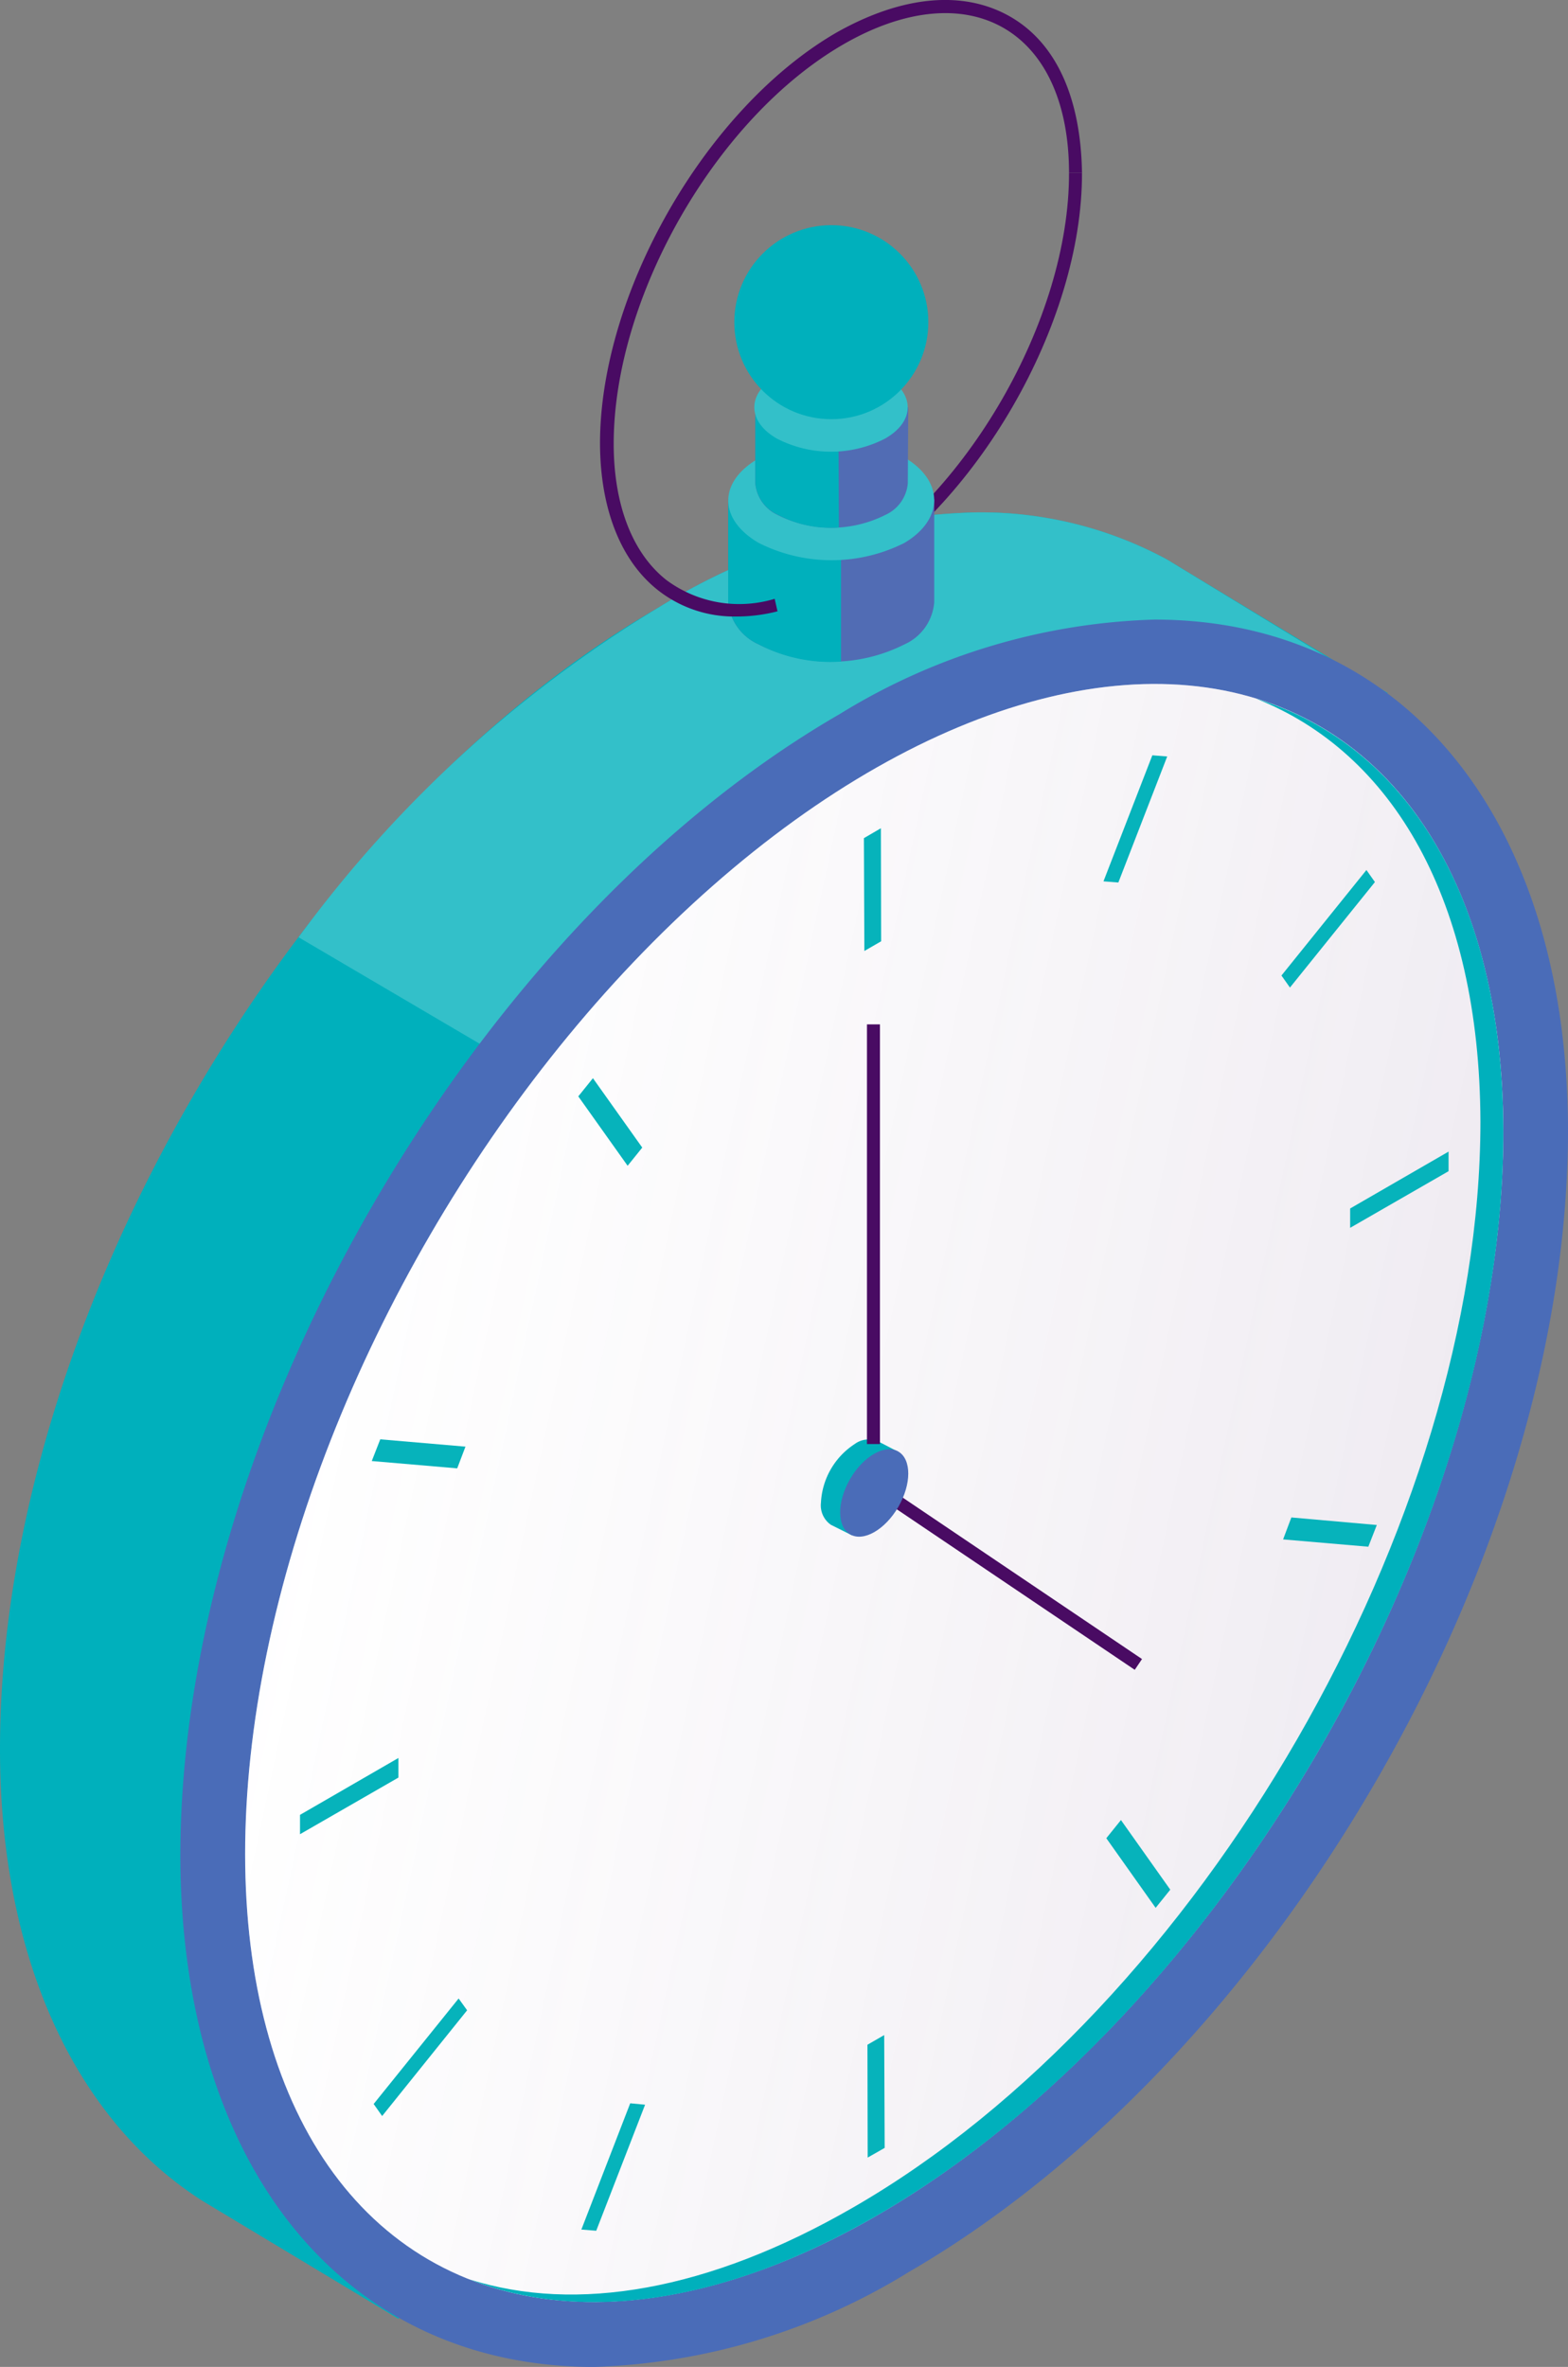 <svg xmlns="http://www.w3.org/2000/svg" xmlns:xlink="http://www.w3.org/1999/xlink" viewBox="0 0 66.43 100.28"><rect x="0" y="0" width="66.43" height="100.28" fill="#808080" stroke="none"/><defs><style>.cls-1{fill:#00b0bc;}.cls-2{fill:#33c0c9;}.cls-3{fill:#4a6cb8;}.cls-4{fill:#fff;}.cls-5{fill:url(#linear-gradient);}.cls-6{fill:#06b3bb;}.cls-7{isolation:isolate;}.cls-8{fill:#490b63;}.cls-9{fill:#516cb4;}</style><linearGradient id="linear-gradient" x1="12.24" y1="57.94" x2="219.26" y2="102.33" gradientTransform="translate(73.12 -0.55) rotate(59.84)" gradientUnits="userSpaceOnUse"><stop offset="0" stop-color="#fff" stop-opacity="0.25"/><stop offset="1" stop-color="#42145f" stop-opacity="0.75"/></linearGradient></defs><title>3-mid_sized_businesses</title><g id="Layer_2" data-name="Layer 2"><g id="NatWest-longform_3-digitisation-desktop"><path class="cls-1" d="M58.79,29.36l-9.34-5.65h0a16.55,16.55,0,0,0-8.17-2,26.83,26.83,0,0,0-13.33,4C20.41,30.05,13.37,37.46,8.11,46.56S0,65.44,0,74.1C0,83,3.21,89.81,8.57,93.24l8.31,5L39,61.82,30.85,91.71C38.38,87.36,45.42,80,50.68,70.85S58.82,52,58.79,43.31a29,29,0,0,0-1.92-10.79Z"/><path class="cls-2" d="M49.45,23.71h0a16.55,16.55,0,0,0-8.17-2,26.83,26.83,0,0,0-13.33,4,52.7,52.7,0,0,0-15.3,14l7.67,4.51L57,33c-.05-.15-.1-.3-.16-.45l1.92-3.16Z"/><path class="cls-3" d="M25.17,100.28c-10.61,0-17.49-8.49-17.53-21.63,0-8.66,2.86-18.44,8.12-27.54S28.05,34.6,35.58,30.25a26.86,26.86,0,0,1,13.33-4c10.61,0,17.49,8.49,17.52,21.63,0,8.66-2.85,18.44-8.11,27.54S46,91.91,38.5,96.26A27,27,0,0,1,25.17,100.28Z"/><ellipse class="cls-4" cx="37.04" cy="63.25" rx="37.57" ry="21.76" transform="translate(-36.26 63.5) rotate(-59.84)"/><ellipse class="cls-5" cx="37.04" cy="63.25" rx="37.57" ry="21.76" transform="translate(-36.26 63.5) rotate(-59.84)"/><path class="cls-1" d="M53.21,29.6c5.79,2.28,9.48,8.55,9.51,17.92,0,16.92-11.85,37.52-26.57,46C30,97.07,24.4,98,19.89,96.57c4.66,1.84,10.67,1.1,17.24-2.69,14.72-8.5,26.61-29.1,26.56-46C63.66,38,59.56,31.54,53.21,29.6Z"/><polygon class="cls-6" points="37.46 86.22 37.48 91 36.76 91.41 36.75 86.63 37.46 86.22"/><g class="cls-7"><polygon class="cls-6" points="47.49 77.11 49.58 80.06 48.96 80.83 46.87 77.88 47.49 77.11"/><polygon class="cls-6" points="48.82 32 49.45 32.05 47.38 37.39 46.75 37.34 48.82 32"/><polygon class="cls-6" points="37.32 35.09 37.33 39.88 36.62 40.29 36.6 35.51 37.32 35.09"/><polygon class="cls-6" points="61.37 48.79 61.37 49.62 57.2 52.02 57.2 51.2 61.37 48.79"/><polygon class="cls-6" points="26.7 89.11 27.33 89.17 25.26 94.51 24.63 94.46 26.7 89.11"/><polygon class="cls-6" points="19.43 84.67 19.79 85.17 16.19 89.65 15.83 89.14 19.43 84.67"/><polygon class="cls-6" points="16.88 74.48 16.88 75.31 12.71 77.71 12.71 76.89 16.88 74.48"/><polygon class="cls-6" points="16.11 60.98 19.72 61.29 19.37 62.21 15.75 61.9 16.11 60.98"/><polygon class="cls-6" points="25.12 45.68 27.21 48.62 26.59 49.39 24.5 46.45 25.12 45.68"/></g><polygon class="cls-6" points="57.89 36.86 58.25 37.37 54.65 41.84 54.29 41.33 57.89 36.86"/><polygon class="cls-6" points="54.71 64.29 58.33 64.61 57.97 65.53 54.36 65.22 54.71 64.29"/><rect class="cls-8" x="42.26" y="60.31" width="0.55" height="13.46" transform="matrix(0.56, -0.83, 0.83, 0.56, -36.82, 64.51)"/><path class="cls-1" d="M35.2,64.6a1,1,0,0,1-.42-.93,3.15,3.15,0,0,1,1.43-2.49,1,1,0,0,1,1-.11l.81.42L36.1,65.05Z"/><rect class="cls-8" x="36.73" y="43.4" width="0.55" height="17.78"/><ellipse class="cls-3" cx="37.04" cy="63.25" rx="2.03" ry="1.18" transform="translate(-36.26 63.5) rotate(-59.84)"/><path class="cls-8" d="M35.8,24.72l-.28-.48c5.41-3.12,9.79-10.71,9.77-16.92h.55C45.86,13.71,41.35,21.51,35.8,24.72Z"/><path class="cls-9" d="M39.58,25.51a2.14,2.14,0,0,1-1.26,1.79,6.86,6.86,0,0,1-6.18,0,2.18,2.18,0,0,1-1.29-1.79V21.16h8.73Z"/><path class="cls-1" d="M35.63,21.16H30.85v4.35a2.18,2.18,0,0,0,1.29,1.79,6.57,6.57,0,0,0,3.49.73Z"/><path class="cls-2" d="M38.3,19.37C40,20.36,40,22,38.32,23a6.86,6.86,0,0,1-6.18,0c-1.71-1-1.72-2.59,0-3.58A6.8,6.8,0,0,1,38.3,19.37Z"/><path class="cls-9" d="M38.46,20.48a1.62,1.62,0,0,1-.94,1.33,5.08,5.08,0,0,1-4.59,0A1.63,1.63,0,0,1,32,20.48V17.26h6.48Z"/><path class="cls-1" d="M35.52,17.26H32v3.22a1.63,1.63,0,0,0,.95,1.33,4.82,4.82,0,0,0,2.59.54Z"/><path class="cls-2" d="M37.5,15.93c1.27.73,1.28,1.92,0,2.65a5,5,0,0,1-4.59,0c-1.27-.73-1.27-1.92,0-2.65A5.06,5.06,0,0,1,37.5,15.93Z"/><circle class="cls-1" cx="35.22" cy="13.65" r="4.11"/><path class="cls-8" d="M31.19,26.12A5.22,5.22,0,0,1,27.87,25c-1.57-1.24-2.44-3.44-2.45-6.21,0-6.38,4.48-14.19,10-17.4C38.21-.19,40.81-.43,42.79.7s3,3.48,3.05,6.62h-.55c0-2.93-1-5.12-2.78-6.14s-4.2-.79-6.78.7C30.33,5,26,12.59,26,18.8c0,2.6.8,4.65,2.24,5.78a5.18,5.18,0,0,0,4.58.79l.12.53A7,7,0,0,1,31.19,26.12Z"/></g></g></svg>